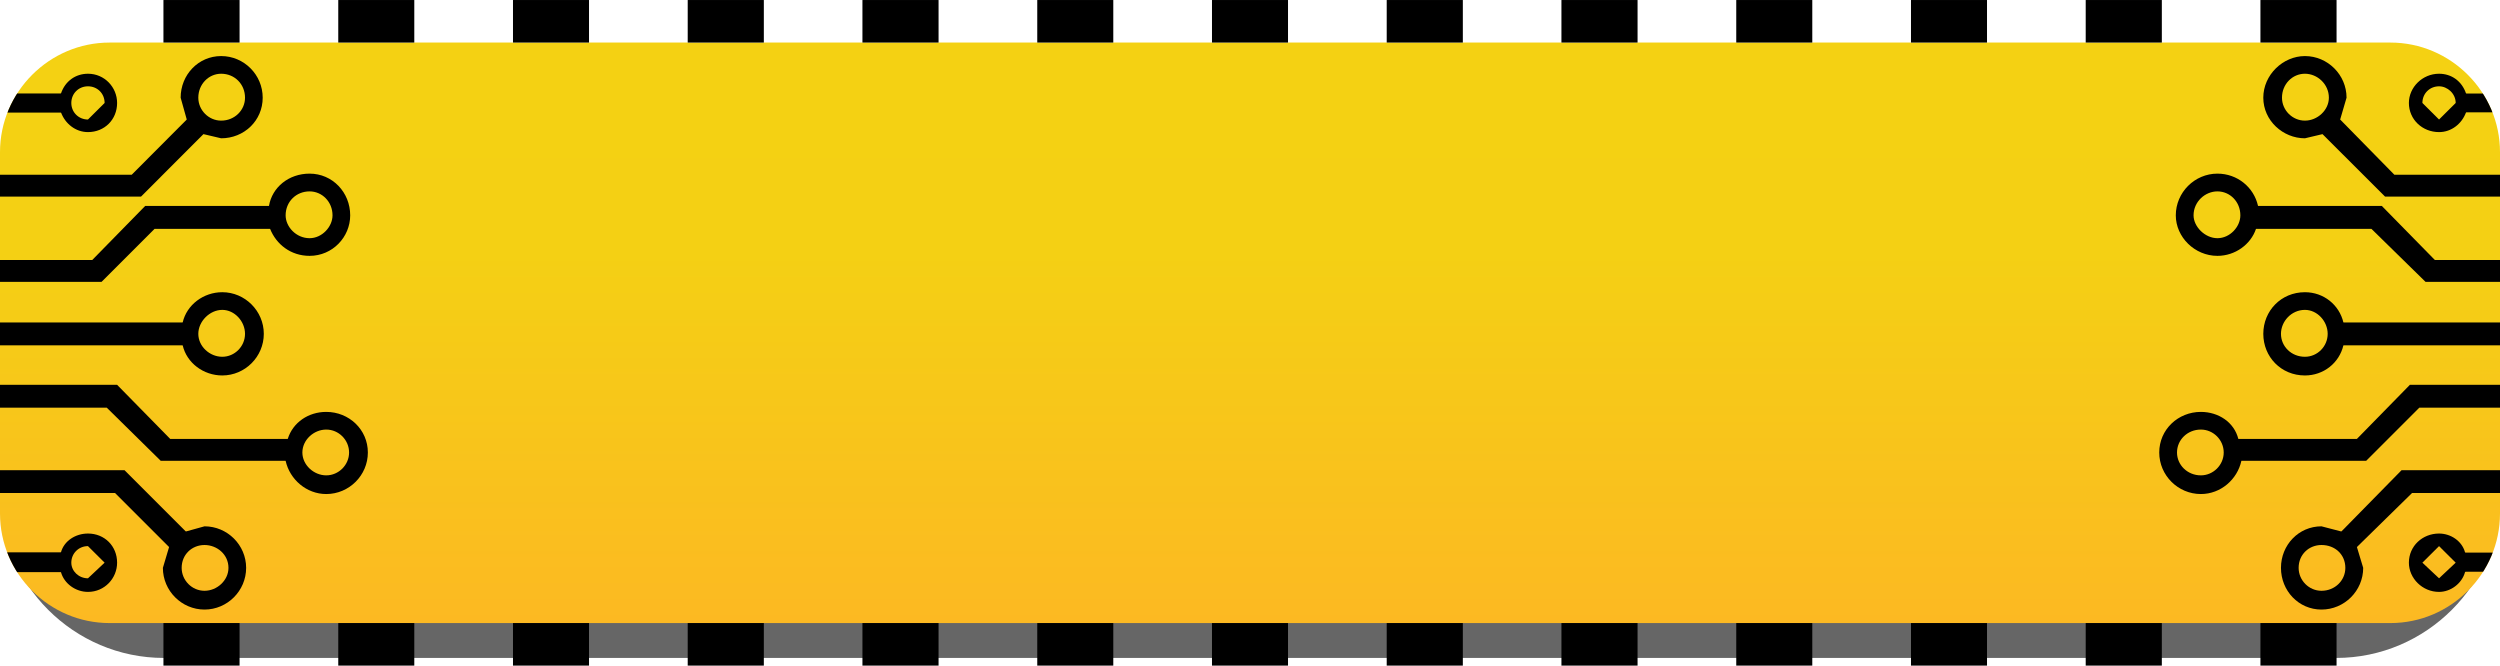 <?xml version="1.0" encoding="UTF-8"?>
<!DOCTYPE svg PUBLIC "-//W3C//DTD SVG 1.1//EN" "http://www.w3.org/Graphics/SVG/1.1/DTD/svg11.dtd">
<!-- Creator: CorelDRAW X8 -->
<svg xmlns="http://www.w3.org/2000/svg" xml:space="preserve" width="323px" height="86px" version="1.1" style="shape-rendering:geometricPrecision; text-rendering:geometricPrecision; image-rendering:optimizeQuality; fill-rule:evenodd; clip-rule:evenodd"
viewBox="0 0 27028 7196"
 xmlns:xlink="http://www.w3.org/1999/xlink">
 <defs>
  <style type="text/css">
   <![CDATA[
    .fil3 {fill:none}
    .fil4 {fill:black}
    .fil0 {fill:#666666}
    .fil2 {fill:black;fill-rule:nonzero}
    .fil1 {fill:url(#id1)}
   ]]>
  </style>
   <clipPath id="id0">
    <path d="M1185 460l24658 0c652,0 1185,534 1185,1185l0 3906c0,652 -533,1185 -1185,1185l-24658 0c-652,0 -1185,-533 -1185,-1185l0 -3906c0,-651 533,-1185 1185,-1185z"/>
   </clipPath>
  <linearGradient id="id1" gradientUnits="userSpaceOnUse" x1="12691.2" y1="669.401" x2="12691.2" y2="6736.11">
   <stop offset="0" style="stop-opacity:1; stop-color:#F4D113"/>
   <stop offset="0.341" style="stop-opacity:1; stop-color:#F4D014"/>
   <stop offset="1" style="stop-opacity:1; stop-color:#FCB922"/>
  </linearGradient>
 </defs>
 <g id="Слой_x0020_1">
  <path class="fil0" d="M1772 1297l23485 0c974,0 1771,797 1771,1772l0 2272c0,974 -797,1772 -1771,1772l-23485 0c-975,0 -1772,-798 -1772,-1772l0 -2272c0,-975 797,-1772 1772,-1772z"/>
  <path class="fil1" d="M1185 460l24658 0c652,0 1185,534 1185,1185l0 3906c0,652 -533,1185 -1185,1185l-24658 0c-652,0 -1185,-533 -1185,-1185l0 -3906c0,-651 533,-1185 1185,-1185z"/>
  <g style="clip-path:url(#id0)">
   <g id="_783078696048">
    <g>
     <polygon id="1" class="fil2" points="27831,3047 26223,3047 25638,2474 24277,2474 24277,2226 25750,2226 26324,2811 27798,2811 "/>
     <polygon class="fil2" points="27831,4160 27786,4407 26156,4407 25581,4982 24109,4982 24109,4745 25481,4745 26054,4160 "/>
     <polygon class="fil2" points="27865,3598 27854,3733 25279,3733 25279,3486 27854,3486 "/>
     <polygon class="fil2" points="27663,2125 25785,2125 25109,1450 25042,1382 25210,1214 25300,1292 25886,1889 27606,1889 "/>
     <polygon class="fil2" points="27663,5083 27595,5330 26077,5330 25481,5914 25391,6004 25223,5837 25313,5746 25964,5083 "/>
     <path class="fil2" d="M23794 5139c-146,0 -258,-113 -258,-247 0,-136 112,-248 258,-248 135,0 247,112 247,248 0,134 -112,247 -247,247zm405 -394c-45,-180 -214,-292 -405,-292 -247,0 -450,191 -450,439 0,247 203,449 450,449 214,0 394,-157 438,-359l0 -90 -33 -147z"/>
     <path class="fil2" d="M24919 3857c-147,0 -259,-112 -259,-248 0,-134 112,-259 259,-259 135,0 246,125 246,259 0,136 -111,248 -246,248zm416 -371c-45,-191 -214,-327 -416,-327 -259,0 -450,203 -450,450 0,248 191,450 450,450 202,0 371,-135 416,-326l21 -124 -21 -123z"/>
     <polygon class="fil2" points="27599,5974 27404,6181 26630,6181 26630,5974 "/>
     <path class="fil2" d="M26369 6252l-180 -169 180 -179 180 179 -180 169zm292 -258l-11 -23c-34,-124 -156,-203 -281,-203 -180,0 -326,136 -326,315 0,169 146,316 326,316 125,0 247,-90 281,-214l11 -22 12 -80 -12 -89z"/>
     <polygon class="fil2" points="27370,1214 26628,1214 26628,1011 27269,1011 "/>
     <path class="fil2" d="M26369 1292l-180 -179c0,-102 79,-180 180,-180 90,0 180,78 180,180l-180 179zm304 -259l-12 -22c-45,-134 -157,-214 -292,-214 -180,0 -326,147 -326,316 0,179 146,315 326,315 135,0 247,-91 292,-214l12 -23 12 -78 -12 -80z"/>
     <path class="fil2" d="M23973 2575c-134,0 -258,-124 -258,-247 0,-147 124,-259 258,-259 136,0 248,112 248,259 0,123 -112,247 -248,247zm439 -349c-45,-202 -224,-349 -439,-349 -246,0 -450,203 -450,451 0,235 204,438 450,438 192,0 361,-124 417,-292l34 -146 -12 -102z"/>
     <path class="fil2" d="M24671 1056c0,-146 112,-259 248,-259 135,0 259,113 259,259 0,135 -124,248 -259,248 -136,0 -248,-113 -248,-248zm248 -450c-237,0 -450,203 -450,450 0,248 213,439 450,439l190 -45 191 -158 69 -236c0,-247 -204,-450 -450,-450z"/>
     <path class="fil2" d="M25098 6387c-135,0 -247,-112 -247,-248 0,-145 112,-247 247,-247 146,0 258,102 258,247 0,136 -112,248 -258,248zm383 -473l-168 -168 -215 -56c-247,0 -438,202 -438,449 0,248 191,451 438,451 248,0 451,-203 451,-451l-68 -225z"/>
    </g>
    <g>
     <polygon class="fil2" points="3043,2226 3043,2474 1671,2474 1098,3047 -533,3047 -511,2811 997,2811 1570,2226 "/>
     <polygon class="fil2" points="-533,4160 1266,4160 1840,4745 3201,4745 3201,4982 1738,4982 1154,4407 -499,4407 "/>
     <polygon class="fil2" points="2042,3486 2042,3733 -556,3733 -567,3598 -556,3486 "/>
     <polygon class="fil2" points="2267,1382 1525,2125 -364,2125 -308,1889 1424,1889 2019,1292 2099,1214 "/>
     <polygon class="fil2" points="2087,5837 1918,6004 1828,5914 1244,5330 -308,5330 -364,5083 1346,5083 2009,5746 "/>
     <path class="fil2" d="M3527 5139c-135,0 -258,-113 -258,-247 0,-136 123,-248 258,-248 135,0 247,112 247,248 0,134 -112,247 -247,247zm0 -686c-191,0 -360,112 -416,292l-34 147 11 90c45,202 226,359 439,359 247,0 450,-202 450,-449 0,-248 -203,-439 -450,-439z"/>
     <path class="fil2" d="M2403 3857c-136,0 -259,-112 -259,-248 0,-134 123,-259 259,-259 134,0 246,125 246,259 0,136 -112,248 -246,248zm0 -698c-203,0 -384,136 -428,327l-22 123 22 124c44,191 225,326 428,326 246,0 449,-202 449,-450 0,-247 -203,-450 -449,-450z"/>
     <polygon class="fil2" points="681,5971 681,6185 41,6185 -60,5971 "/>
     <path class="fil2" d="M951 6252c-101,0 -180,-79 -180,-169 0,-100 79,-179 180,-179l180 179 -180 169zm0 -484c-134,0 -258,79 -292,203l-11 23 -11 89 11 80 11 22c34,124 158,214 292,214 180,0 315,-147 315,-316 0,-179 -135,-315 -315,-315z"/>
     <polygon class="fil2" points="-282,1217 687,1217 687,1010 -94,1010 "/>
     <path class="fil2" d="M951 1292c-101,0 -180,-78 -180,-179 0,-102 79,-180 180,-180 102,0 180,78 180,180l-180 179zm0 -495c-134,0 -247,80 -292,214l-11 22 -11 80 11 78 11 23c45,123 158,214 292,214 180,0 315,-136 315,-315 0,-169 -135,-316 -315,-316z"/>
     <path class="fil2" d="M3347 2575c-146,0 -259,-124 -259,-247 0,-147 113,-259 259,-259 135,0 248,112 248,259 0,123 -113,247 -248,247zm0 -698c-225,0 -405,147 -439,349l-11 102 23 146c67,168 224,292 427,292 248,0 439,-203 439,-438 0,-248 -191,-451 -439,-451z"/>
     <path class="fil2" d="M2391 1304c-135,0 -247,-113 -247,-248 0,-146 112,-259 247,-259 146,0 258,113 258,259 0,135 -112,248 -258,248zm0 -698c-247,0 -438,203 -438,450l66 236 181 158 191 45c248,0 449,-191 449,-439 0,-247 -201,-450 -449,-450z"/>
     <path class="fil2" d="M2211 6387c-135,0 -247,-112 -247,-248 0,-145 112,-247 247,-247 135,0 259,102 259,247 0,136 -124,248 -259,248zm0 -697l-202 56 -181 168 -67 225c0,248 203,451 450,451 247,0 450,-203 450,-451 0,-247 -203,-449 -450,-449z"/>
    </g>
   </g>
  </g>
  <path class="fil3" d="M1185 460l24658 0c652,0 1185,534 1185,1185l0 3906c0,652 -533,1185 -1185,1185l-24658 0c-652,0 -1185,-533 -1185,-1185l0 -3906c0,-651 533,-1185 1185,-1185z"/>
  <g id="_782999330128">
   <polygon class="fil4" points="1767,6736 2590,6736 2590,7196 1767,7196 "/>
   <polygon class="fil4" points="3657,6736 4479,6736 4479,7196 3657,7196 "/>
   <polygon class="fil4" points="5546,6736 6368,6736 6368,7196 5546,7196 "/>
   <polygon class="fil4" points="7435,6736 8258,6736 8258,7196 7435,7196 "/>
   <polygon class="fil4" points="9324,6736 10147,6736 10147,7196 9324,7196 "/>
   <polygon class="fil4" points="11214,6736 12036,6736 12036,7196 11214,7196 "/>
   <polygon class="fil4" points="13103,6736 13925,6736 13925,7196 13103,7196 "/>
   <polygon class="fil4" points="14992,6736 15815,6736 15815,7196 14992,7196 "/>
   <polygon class="fil4" points="16881,6736 17704,6736 17704,7196 16881,7196 "/>
   <polygon class="fil4" points="18771,6736 19593,6736 19593,7196 18771,7196 "/>
   <polygon class="fil4" points="20660,6736 21482,6736 21482,7196 20660,7196 "/>
   <polygon class="fil4" points="22549,6736 23372,6736 23372,7196 22549,7196 "/>
   <polygon class="fil4" points="24438,6736 25261,6736 25261,7196 24438,7196 "/>
  </g>
  <g id="_782999335472">
   <polygon class="fil4" points="1767,0 2590,0 2590,460 1767,460 "/>
   <polygon class="fil4" points="3657,0 4479,0 4479,460 3657,460 "/>
   <polygon class="fil4" points="5546,0 6368,0 6368,460 5546,460 "/>
   <polygon class="fil4" points="7435,0 8258,0 8258,460 7435,460 "/>
   <polygon class="fil4" points="9324,0 10147,0 10147,460 9324,460 "/>
   <polygon class="fil4" points="11214,0 12036,0 12036,460 11214,460 "/>
   <polygon class="fil4" points="13103,0 13925,0 13925,460 13103,460 "/>
   <polygon class="fil4" points="14992,0 15815,0 15815,460 14992,460 "/>
   <polygon class="fil4" points="16881,0 17704,0 17704,460 16881,460 "/>
   <polygon class="fil4" points="18771,0 19593,0 19593,460 18771,460 "/>
   <polygon class="fil4" points="20660,0 21482,0 21482,460 20660,460 "/>
   <polygon class="fil4" points="22549,0 23372,0 23372,460 22549,460 "/>
   <polygon class="fil4" points="24438,0 25261,0 25261,460 24438,460 "/>
  </g>
 </g>
</svg>
